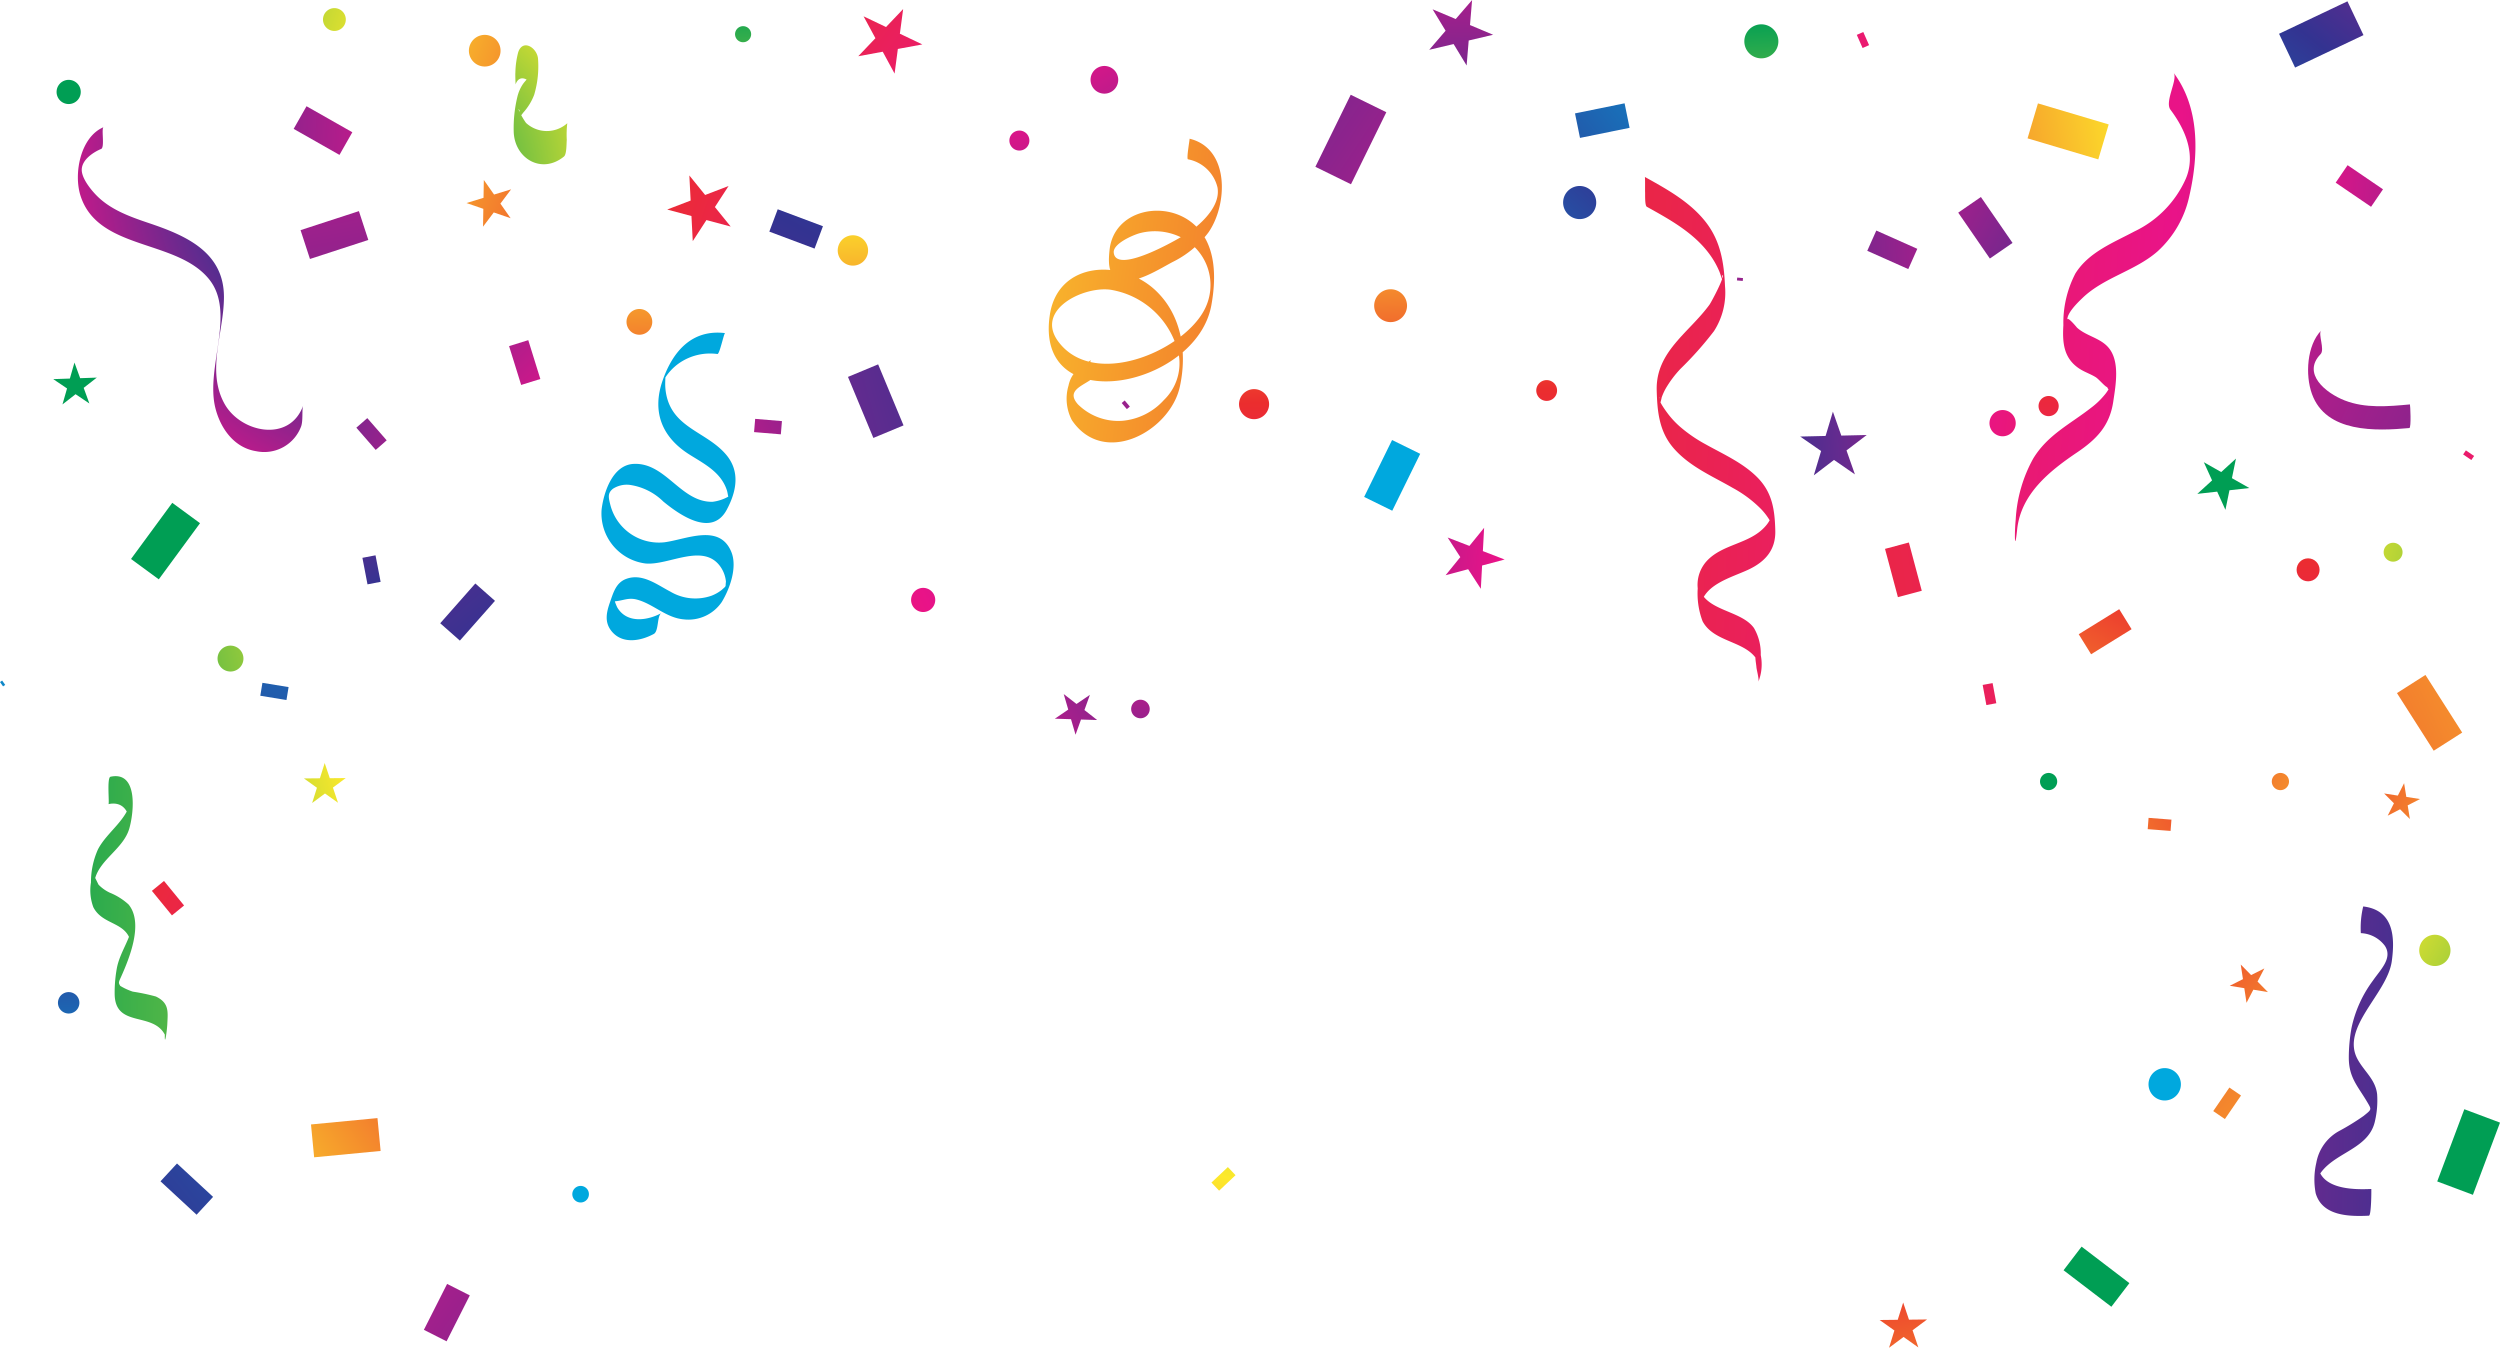 <svg xmlns="http://www.w3.org/2000/svg" xmlns:xlink="http://www.w3.org/1999/xlink" width="280" height="150.95" viewBox="0 0 280 150.95">
  <defs>
    <style>
      .cls-1 {
        fill: url(#linear-gradient);
      }

      .cls-2 {
        fill: url(#linear-gradient-2);
      }

      .cls-3 {
        fill: url(#radial-gradient);
      }

      .cls-4 {
        fill: url(#radial-gradient-2);
      }

      .cls-5 {
        fill: url(#linear-gradient-3);
      }

      .cls-6 {
        fill: url(#linear-gradient-4);
      }

      .cls-7 {
        fill: url(#linear-gradient-5);
      }

      .cls-8 {
        fill: url(#linear-gradient-6);
      }

      .cls-9 {
        fill: url(#radial-gradient-3);
      }

      .cls-10 {
        fill: url(#linear-gradient-7);
      }

      .cls-11 {
        fill: url(#linear-gradient-8);
      }

      .cls-12 {
        fill: url(#linear-gradient-9);
      }

      .cls-13 {
        fill: url(#linear-gradient-10);
      }

      .cls-14 {
        fill: url(#linear-gradient-11);
      }

      .cls-15 {
        fill: url(#linear-gradient-12);
      }

      .cls-16 {
        fill: url(#linear-gradient-13);
      }

      .cls-17 {
        fill: url(#linear-gradient-14);
      }

      .cls-18 {
        fill: url(#linear-gradient-15);
      }

      .cls-19 {
        fill: url(#linear-gradient-16);
      }

      .cls-20 {
        fill: url(#linear-gradient-17);
      }

      .cls-21 {
        fill: url(#linear-gradient-18);
      }

      .cls-22 {
        fill: url(#linear-gradient-19);
      }

      .cls-23 {
        fill: url(#linear-gradient-20);
      }

      .cls-24 {
        fill: url(#linear-gradient-21);
      }

      .cls-25 {
        fill: url(#linear-gradient-22);
      }

      .cls-26 {
        fill: url(#linear-gradient-23);
      }

      .cls-27 {
        fill: url(#linear-gradient-24);
      }

      .cls-28 {
        fill: url(#linear-gradient-25);
      }

      .cls-29 {
        fill: url(#linear-gradient-26);
      }

      .cls-30 {
        fill: url(#linear-gradient-27);
      }

      .cls-31 {
        fill: url(#linear-gradient-28);
      }

      .cls-32 {
        fill: url(#linear-gradient-29);
      }

      .cls-33 {
        fill: url(#linear-gradient-30);
      }

      .cls-34 {
        fill: url(#linear-gradient-31);
      }

      .cls-35 {
        fill: url(#linear-gradient-32);
      }

      .cls-36 {
        fill: url(#linear-gradient-33);
      }

      .cls-37 {
        fill: url(#linear-gradient-34);
      }

      .cls-38 {
        fill: url(#linear-gradient-35);
      }

      .cls-39 {
        fill: url(#linear-gradient-36);
      }

      .cls-40 {
        fill: url(#linear-gradient-37);
      }

      .cls-41 {
        fill: url(#linear-gradient-38);
      }

      .cls-42 {
        fill: url(#linear-gradient-39);
      }

      .cls-43 {
        fill: url(#linear-gradient-40);
      }

      .cls-44 {
        fill: url(#linear-gradient-41);
      }

      .cls-45 {
        fill: url(#linear-gradient-42);
      }

      .cls-46 {
        fill: url(#linear-gradient-43);
      }

      .cls-47 {
        fill: url(#radial-gradient-4);
      }

      .cls-48 {
        fill: url(#radial-gradient-5);
      }

      .cls-49 {
        fill: url(#radial-gradient-6);
      }

      .cls-50 {
        fill: url(#radial-gradient-7);
      }

      .cls-51 {
        fill: url(#radial-gradient-8);
      }

      .cls-52 {
        fill: url(#radial-gradient-9);
      }

      .cls-53 {
        fill: url(#radial-gradient-10);
      }

      .cls-54 {
        fill: url(#radial-gradient-11);
      }

      .cls-55 {
        fill: url(#radial-gradient-12);
      }

      .cls-56 {
        fill: url(#radial-gradient-13);
      }

      .cls-57 {
        fill: url(#radial-gradient-14);
      }

      .cls-58 {
        fill: url(#radial-gradient-15);
      }

      .cls-59 {
        fill: url(#radial-gradient-16);
      }

      .cls-60 {
        fill: url(#radial-gradient-17);
      }

      .cls-61 {
        fill: url(#radial-gradient-18);
      }

      .cls-62 {
        fill: url(#radial-gradient-19);
      }

      .cls-63 {
        fill: url(#radial-gradient-20);
      }

      .cls-64 {
        fill: url(#radial-gradient-21);
      }

      .cls-65 {
        fill: url(#radial-gradient-22);
      }

      .cls-66 {
        fill: url(#radial-gradient-23);
      }

      .cls-67 {
        fill: url(#radial-gradient-24);
      }

      .cls-68 {
        fill: url(#radial-gradient-25);
      }

      .cls-69 {
        fill: url(#radial-gradient-26);
      }

      .cls-70 {
        fill: url(#radial-gradient-27);
      }

      .cls-71 {
        fill: url(#radial-gradient-28);
      }

      .cls-72 {
        fill: url(#radial-gradient-29);
      }

      .cls-73 {
        fill: url(#linear-gradient-44);
      }

      .cls-74 {
        fill: url(#linear-gradient-45);
      }

      .cls-75 {
        fill: url(#linear-gradient-46);
      }

      .cls-76 {
        fill: url(#linear-gradient-47);
      }

      .cls-77 {
        fill: url(#linear-gradient-48);
      }

      .cls-78 {
        fill: url(#linear-gradient-49);
      }

      .cls-79 {
        fill: url(#linear-gradient-50);
      }

      .cls-80 {
        fill: url(#linear-gradient-51);
      }

      .cls-81 {
        fill: url(#linear-gradient-52);
      }

      .cls-82 {
        fill: url(#linear-gradient-53);
      }

      .cls-83 {
        fill: url(#linear-gradient-54);
      }

      .cls-84 {
        fill: url(#linear-gradient-55);
      }

      .cls-85 {
        fill: url(#linear-gradient-56);
      }
    </style>
    <linearGradient id="linear-gradient" x1="-9.636" y1="-0.561" x2="11.414" y2="1.657" gradientUnits="objectBoundingBox">
      <stop offset="0" stop-color="#009e54"/>
      <stop offset="0.2" stop-color="#fde92b"/>
      <stop offset="0.4" stop-color="#eb2d2e"/>
      <stop offset="0.6" stop-color="#e91388"/>
      <stop offset="0.8" stop-color="#333391"/>
      <stop offset="1" stop-color="#00a8de"/>
    </linearGradient>
    <linearGradient id="linear-gradient-2" x1="-3.994" y1="-0.561" x2="11.866" y2="3.129" xlink:href="#linear-gradient"/>
    <radialGradient id="radial-gradient" cx="2.861" cy="-0.369" r="3.177" gradientTransform="matrix(-2.001, -0.488, -1.118, 0.873, -846.818, -135.869)" xlink:href="#linear-gradient"/>
    <radialGradient id="radial-gradient-2" cx="1.537" cy="0.111" r="3.011" gradientTransform="translate(-0.664) scale(1.44 1)" gradientUnits="objectBoundingBox">
      <stop offset="0" stop-color="#00a8de"/>
      <stop offset="0.2" stop-color="#333391"/>
      <stop offset="0.4" stop-color="#e91388"/>
      <stop offset="0.6" stop-color="#eb2d2e"/>
      <stop offset="0.8" stop-color="#fde92b"/>
      <stop offset="1" stop-color="#009e54"/>
    </radialGradient>
    <linearGradient id="linear-gradient-3" x1="-8.302" y1="-0.875" x2="6.911" y2="1.518" xlink:href="#linear-gradient"/>
    <linearGradient id="linear-gradient-4" x1="-26.074" y1="-2.263" x2="8.779" y2="1.358" xlink:href="#linear-gradient"/>
    <linearGradient id="linear-gradient-5" x1="-1.201" y1="0.277" x2="34.381" y2="4.531" xlink:href="#linear-gradient"/>
    <linearGradient id="linear-gradient-6" x1="-17.682" y1="-7.099" x2="9.113" y2="4.224" xlink:href="#linear-gradient"/>
    <radialGradient id="radial-gradient-3" cx="-1.669" cy="0.991" r="8.218" gradientTransform="translate(2.184) scale(2.218 1)" xlink:href="#linear-gradient"/>
    <linearGradient id="linear-gradient-7" x1="-480.89" y1="-257.683" x2="-393.87" y2="-234.975" gradientTransform="matrix(1, 0, 0, 1, 0, 0)" xlink:href="#radial-gradient-2"/>
    <linearGradient id="linear-gradient-8" x1="-61.037" y1="-15.558" x2="27.659" y2="7.587" gradientTransform="matrix(1, 0, 0, 1, 0, 0)" xlink:href="#radial-gradient-2"/>
    <linearGradient id="linear-gradient-9" x1="-147.075" y1="-38.007" x2="65.332" y2="17.417" gradientTransform="matrix(1, 0, 0, 1, 0, 0)" xlink:href="#radial-gradient-2"/>
    <linearGradient id="linear-gradient-10" x1="-258.709" y1="-186.926" x2="-157.924" y2="-160.627" gradientTransform="matrix(1, 0, 0, 1, 0, 0)" xlink:href="#radial-gradient-2"/>
    <linearGradient id="linear-gradient-11" x1="-64.603" y1="-16.488" x2="56.692" y2="15.163" gradientTransform="matrix(1, 0, 0, 1, 0, 0)" xlink:href="#radial-gradient-2"/>
    <linearGradient id="linear-gradient-12" x1="-190.407" y1="-49.321" x2="230.887" y2="60.624" gradientTransform="matrix(1, 0, 0, 1, 0, 0)" xlink:href="#radial-gradient-2"/>
    <linearGradient id="linear-gradient-13" x1="-147.361" y1="-38.086" x2="149.007" y2="39.255" gradientTransform="matrix(1, 0, 0, 1, 0, 0)" xlink:href="#radial-gradient-2"/>
    <linearGradient id="linear-gradient-14" x1="-30.354" y1="-7.552" x2="68.45" y2="18.232" gradientTransform="matrix(1, 0, 0, 1, 0, 0)" xlink:href="#radial-gradient-2"/>
    <linearGradient id="linear-gradient-15" x1="-22.207" y1="-5.426" x2="53.331" y2="14.286" gradientTransform="matrix(1, 0, 0, 1, 0, 0)" xlink:href="#radial-gradient-2"/>
    <linearGradient id="linear-gradient-16" x1="-235.902" y1="-61.2" x2="524.221" y2="137.19" gradientTransform="matrix(1, 0, 0, 1, 0, 0)" xlink:href="#radial-gradient-2"/>
    <linearGradient id="linear-gradient-17" x1="-21.983" y1="-5.367" x2="69.696" y2="18.556" gradientTransform="matrix(1, 0, 0, 1, 0, 0)" xlink:href="#radial-gradient-2"/>
    <linearGradient id="linear-gradient-18" x1="-24.68" y1="-6.071" x2="100.766" y2="26.665" gradientTransform="matrix(1, 0, 0, 1, 0, 0)" xlink:href="#radial-gradient-2"/>
    <linearGradient id="linear-gradient-19" x1="-36.908" y1="-9.262" x2="80.904" y2="21.481" gradientTransform="matrix(1, 0, 0, 1, 0, 0)" xlink:href="#radial-gradient-2"/>
    <linearGradient id="linear-gradient-20" x1="-23.936" y1="-5.876" x2="90.348" y2="23.945" gradientTransform="matrix(1, 0, 0, 1, 0, 0)" xlink:href="#radial-gradient-2"/>
    <linearGradient id="linear-gradient-21" x1="-28.826" y1="-7.153" x2="199.763" y2="52.499" gradientTransform="matrix(1, 0, 0, 1, 0, 0)" xlink:href="#radial-gradient-2"/>
    <linearGradient id="linear-gradient-22" x1="-20.947" y1="-5.097" x2="102.304" y2="27.067" gradientTransform="matrix(1, 0, 0, 1, 0, 0)" xlink:href="#radial-gradient-2"/>
    <linearGradient id="linear-gradient-23" x1="-63.641" y1="-16.234" x2="1076.854" y2="281.309" gradientTransform="matrix(1, 0, 0, 1, 0, 0)" xlink:href="#radial-gradient-2"/>
    <linearGradient id="linear-gradient-24" x1="-37.326" y1="-69.396" x2="-31.897" y2="-47.653" gradientTransform="matrix(1, 0, 0, 1, 0, 0)" xlink:href="#radial-gradient-2"/>
    <linearGradient id="linear-gradient-25" x1="-19.034" y1="-77.733" x2="23.093" y2="90.986" gradientTransform="matrix(1, 0, 0, 1, 0, 0)" xlink:href="#radial-gradient-2"/>
    <linearGradient id="linear-gradient-26" x1="-0.638" y1="-4.059" x2="4.893" y2="18.091" gradientTransform="matrix(1, 0, 0, 1, 0, 0)" xlink:href="#radial-gradient-2"/>
    <linearGradient id="linear-gradient-27" x1="-11.513" y1="-47.614" x2="6.739" y2="25.488" gradientTransform="matrix(1, 0, 0, 1, 0, 0)" xlink:href="#radial-gradient-2"/>
    <linearGradient id="linear-gradient-28" x1="-0.886" y1="-5.05" x2="4.784" y2="17.656" xlink:href="#linear-gradient"/>
    <linearGradient id="linear-gradient-29" x1="-1.716" y1="-8.375" x2="5.795" y2="21.704" gradientTransform="matrix(1, 0, 0, 1, 0, 0)" xlink:href="#radial-gradient-2"/>
    <linearGradient id="linear-gradient-30" x1="-2.308" y1="-10.747" x2="7.014" y2="26.586" gradientTransform="matrix(1, 0, 0, 1, 0, 0)" xlink:href="#radial-gradient-2"/>
    <linearGradient id="linear-gradient-31" x1="-21.561" y1="-87.873" x2="50.179" y2="199.51" gradientTransform="matrix(1, 0, 0, 1, 0, 0)" xlink:href="#radial-gradient-2"/>
    <linearGradient id="linear-gradient-32" x1="-3.053" y1="-13.728" x2="6.72" y2="25.41" gradientTransform="matrix(1, 0, 0, 1, 0, 0)" xlink:href="#radial-gradient-2"/>
    <linearGradient id="linear-gradient-33" x1="-5.09" y1="-21.888" x2="3.703" y2="13.325" gradientTransform="matrix(1, 0, 0, 1, 0, 0)" xlink:href="#radial-gradient-2"/>
    <linearGradient id="linear-gradient-34" x1="-14.307" y1="-58.803" x2="4.235" y2="15.459" gradientTransform="matrix(1, 0, 0, 1, 0, 0)" xlink:href="#radial-gradient-2"/>
    <linearGradient id="linear-gradient-35" x1="-2.096" y1="-9.896" x2="5.851" y2="21.927" gradientTransform="matrix(1, 0, 0, 1, 0, 0)" xlink:href="#radial-gradient-2"/>
    <linearGradient id="linear-gradient-36" x1="-332.795" y1="308.72" x2="-326.187" y2="335.183" gradientTransform="matrix(1, 0, 0, 1, 0, 0)" xlink:href="#radial-gradient-2"/>
    <linearGradient id="linear-gradient-37" x1="-4.543" y1="-19.697" x2="11.042" y2="42.714" gradientTransform="matrix(1, 0, 0, 1, 0, 0)" xlink:href="#radial-gradient-2"/>
    <linearGradient id="linear-gradient-38" x1="-2.796" y1="-12.7" x2="12.703" y2="49.37" gradientTransform="matrix(1, 0, 0, 1, 0, 0)" xlink:href="#radial-gradient-2"/>
    <linearGradient id="linear-gradient-39" x1="-3.128" y1="-14.03" x2="7.171" y2="27.215" gradientTransform="matrix(1, 0, 0, 1, 0, 0)" xlink:href="#radial-gradient-2"/>
    <linearGradient id="linear-gradient-40" x1="-0.431" y1="-3.229" x2="7.842" y2="29.902" gradientTransform="matrix(1, 0, 0, 1, 0, 0)" xlink:href="#radial-gradient-2"/>
    <linearGradient id="linear-gradient-41" x1="-3.75" y1="-16.52" x2="10.453" y2="40.36" gradientTransform="matrix(1, 0, 0, 1, 0, 0)" xlink:href="#radial-gradient-2"/>
    <linearGradient id="linear-gradient-42" x1="-3.956" y1="-17.344" x2="2.313" y2="7.762" gradientTransform="matrix(1, 0, 0, 1, 0, 0)" xlink:href="#radial-gradient-2"/>
    <linearGradient id="linear-gradient-43" x1="-6.861" y1="-28.978" x2="6.351" y2="23.931" gradientTransform="matrix(1, 0, 0, 1, 0, 0)" xlink:href="#radial-gradient-2"/>
    <radialGradient id="radial-gradient-4" cx="-25.389" cy="-8.623" r="40.503" gradientTransform="translate(-0.022)" xlink:href="#radial-gradient-2"/>
    <radialGradient id="radial-gradient-5" cx="-18.871" cy="-15.854" r="37.979" gradientTransform="translate(0.042)" xlink:href="#radial-gradient-2"/>
    <radialGradient id="radial-gradient-6" cx="-8.916" cy="-0.314" r="23.839" gradientTransform="translate(0.299) scale(1.033 1)" xlink:href="#radial-gradient-2"/>
    <radialGradient id="radial-gradient-7" cx="-4.942" cy="0.972" r="22.824" gradientTransform="translate(-0.205) scale(0.958 1)" xlink:href="#radial-gradient-2"/>
    <radialGradient id="radial-gradient-8" cx="-3.143" cy="-19.839" r="32.145" gradientTransform="translate(-0.139) scale(0.955 1)" xlink:href="#radial-gradient-2"/>
    <radialGradient id="radial-gradient-9" cx="0.662" cy="7.24" r="22.239" gradientTransform="translate(-0.016) scale(1.024 1)" xlink:href="#radial-gradient-2"/>
    <radialGradient id="radial-gradient-10" cx="9.846" cy="-5.426" r="35.786" gradientTransform="translate(0.391) scale(0.96 1)" xlink:href="#radial-gradient-2"/>
    <radialGradient id="radial-gradient-11" cx="9.574" cy="7.193" r="22.526" gradientTransform="translate(-0.077) scale(1.008 1)" xlink:href="#radial-gradient-2"/>
    <radialGradient id="radial-gradient-12" cx="12.667" cy="4.54" r="22.155" gradientTransform="translate(-0.431) scale(1.034 1)" xlink:href="#radial-gradient-2"/>
    <radialGradient id="radial-gradient-13" cx="22.025" cy="7.206" r="31.159" gradientTransform="translate(-1.008) scale(1.046 1)" xlink:href="#radial-gradient-2"/>
    <radialGradient id="radial-gradient-14" cx="27.888" cy="-7.247" r="36.414" gradientTransform="translate(1.283) scale(0.954 1)" xlink:href="#radial-gradient-2"/>
    <radialGradient id="radial-gradient-15" cx="26.172" cy="-20.929" r="28.386" gradientTransform="translate(0.379) scale(0.986 1)" xlink:href="#radial-gradient-2"/>
    <radialGradient id="radial-gradient-16" cx="35.538" cy="5.619" r="34.718" gradientTransform="translate(1.358) scale(0.962 1)" xlink:href="#radial-gradient-2"/>
    <radialGradient id="radial-gradient-17" cx="-59.69" cy="-13.463" r="72.494" gradientTransform="translate(-0.017)" xlink:href="#radial-gradient-2"/>
    <radialGradient id="radial-gradient-18" cx="-31.806" cy="-18.047" r="43.782" gradientTransform="translate(0.001)" xlink:href="#radial-gradient-2"/>
    <radialGradient id="radial-gradient-19" cx="-49.224" cy="-23.402" r="79.576" gradientTransform="translate(-0.019)" xlink:href="#radial-gradient-2"/>
    <radialGradient id="radial-gradient-20" cx="-21.534" cy="-1.521" r="52.176" gradientTransform="matrix(1, 0, 0, 1, 0, 0)" xlink:href="#radial-gradient-2"/>
    <radialGradient id="radial-gradient-21" cx="-4.198" cy="5.562" r="41.381" gradientTransform="translate(-0.001)" xlink:href="#radial-gradient-2"/>
    <radialGradient id="radial-gradient-22" cx="7.394" cy="25.323" r="68.511" gradientTransform="translate(0)" xlink:href="#radial-gradient-2"/>
    <radialGradient id="radial-gradient-23" cx="10.231" cy="15.722" r="49.468" gradientTransform="translate(-0.001)" xlink:href="#radial-gradient-2"/>
    <radialGradient id="radial-gradient-24" cx="21.244" cy="-9.019" r="56.724" gradientTransform="translate(-0.001)" xlink:href="#radial-gradient-2"/>
    <radialGradient id="radial-gradient-25" cx="48.243" cy="15.86" r="60.018" gradientTransform="translate(0.002)" xlink:href="#radial-gradient-2"/>
    <radialGradient id="radial-gradient-26" cx="30.186" cy="10.592" r="43.284" gradientTransform="translate(-0.003)" xlink:href="#radial-gradient-2"/>
    <radialGradient id="radial-gradient-27" cx="46.574" cy="-10.635" r="52.874" gradientTransform="matrix(1, 0, 0, 1, 0, 0)" xlink:href="#radial-gradient-2"/>
    <radialGradient id="radial-gradient-28" cx="56.545" cy="12.005" r="56.655" gradientTransform="translate(0.015)" xlink:href="#radial-gradient-2"/>
    <radialGradient id="radial-gradient-29" cx="83.028" cy="-51.739" r="79.733" gradientTransform="translate(0.005)" xlink:href="#radial-gradient-2"/>
    <linearGradient id="linear-gradient-44" x1="-0.432" y1="-18.912" x2="1.819" y2="27.987" xlink:href="#linear-gradient"/>
    <linearGradient id="linear-gradient-45" x1="-1.211" y1="-35.156" x2="0.386" y2="-1.877" xlink:href="#linear-gradient"/>
    <linearGradient id="linear-gradient-46" x1="-0.624" y1="-22.925" x2="1.941" y2="30.52" xlink:href="#linear-gradient"/>
    <linearGradient id="linear-gradient-47" x1="0.465" y1="-0.224" x2="1.985" y2="31.441" xlink:href="#linear-gradient"/>
    <linearGradient id="linear-gradient-48" x1="-0.498" y1="-20.294" x2="1.987" y2="31.486" xlink:href="#linear-gradient"/>
    <linearGradient id="linear-gradient-49" x1="0.002" y1="-9.868" x2="1.577" y2="22.932" xlink:href="#linear-gradient"/>
    <linearGradient id="linear-gradient-50" x1="-0.19" y1="-13.881" x2="1.53" y2="21.963" xlink:href="#linear-gradient"/>
    <linearGradient id="linear-gradient-51" x1="-1.39" y1="-38.884" x2="1.396" y2="19.168" xlink:href="#linear-gradient"/>
    <linearGradient id="linear-gradient-52" x1="0.09" y1="-8.037" x2="1.79" y2="27.374" xlink:href="#linear-gradient"/>
    <linearGradient id="linear-gradient-53" x1="0.384" y1="-1.909" x2="3.598" y2="65.007" xlink:href="#linear-gradient"/>
    <linearGradient id="linear-gradient-54" x1="-0.098" y1="-11.953" x2="1.91" y2="29.876" xlink:href="#linear-gradient"/>
    <linearGradient id="linear-gradient-55" x1="-2.94" y1="-71.14" x2="0.18" y2="-6.176" xlink:href="#linear-gradient"/>
    <linearGradient id="linear-gradient-56" x1="-1.619" y1="-43.648" x2="0.796" y2="6.66" xlink:href="#linear-gradient"/>
  </defs>
  <g id="Group_1464" data-name="Group 1464" transform="translate(-3535.093 -1042.357)">
    <g id="Group_1365" data-name="Group 1365">
      <path id="Path_1321" data-name="Path 1321" class="cls-1" d="M3719.545,1065.519c2.5,1.39,5.149,2.842,6.91,5.168a9.412,9.412,0,0,1,1.219,2.111c.1.256.174.525.276.781.462,1.16-.152-.421.039-.4.369.041-1.235,3.026-1.431,3.3-2.3,3.154-6.025,5.259-5.914,9.587.063,2.427.283,4.673,1.954,6.557,1.791,2.02,4.274,3.057,6.563,4.379a13.468,13.468,0,0,1,3.172,2.37,7.024,7.024,0,0,1,.984,1.293q.176.367.352.737.167-2.67-.261-1a3.589,3.589,0,0,1-.577.881c-1.748,2.019-4.807,1.969-6.593,3.921a3.959,3.959,0,0,0-1,3.052,8.8,8.8,0,0,0,.541,3.675c1.431,2.725,5.847,2.062,6.512,5.414q-.1-1.027-.205-2.055.023-1-.3.115c-.207.37,0,1.272.027,1.68.021.314.343,1.42.205,1.667a5.316,5.316,0,0,0,.279-3.029,5.668,5.668,0,0,0-.76-3.027c-1.524-2.117-5.784-1.857-6.209-4.879q.1,1.446.2,2.89c.009-2.834,3.419-3.615,5.432-4.573,1.874-.892,3.017-2.217,2.966-4.326-.057-2.374-.33-4.34-2.094-6.068-1.634-1.6-3.772-2.536-5.742-3.638a15.982,15.982,0,0,1-2.853-1.969,9.9,9.9,0,0,1-1.25-1.322c-.237-.307-1.259-1.669-1.065-1.989.051-.083-.337,1.676.083.808a7.508,7.508,0,0,0,.2-.771,6.349,6.349,0,0,1,.479-1.042,12.188,12.188,0,0,1,1.625-2.154,38.374,38.374,0,0,0,3.747-4.217,7.963,7.963,0,0,0,1.239-5.033c-.11-2.569-.478-4.969-2.07-7.072-1.761-2.325-4.409-3.778-6.91-5.167.044.024.017,1.525.027,1.679.018.253-.049,1.527.2,1.667Z"/>
    </g>
    <g id="Group_1366" data-name="Group 1366">
      <path id="Path_1322" data-name="Path 1322" class="cls-2" d="M3668.149,1060.2a4.2,4.2,0,0,1,3.305,3.158c.325,1.862-1.375,3.631-2.794,4.732-.929.72-8.6,5.2-8.828,2.553-.086-1,2.152-1.959,2.905-2.167a6.639,6.639,0,0,1,4.222.277,5.974,5.974,0,0,1,2.918,8.5c-2.6,4.58-12.333,8.613-16.243,3.375-2.651-3.552,2.754-6.223,5.812-5.824a9.342,9.342,0,0,1,7.287,5.984,5.713,5.713,0,0,1-1.291,6.381,7.08,7.08,0,0,1-4.661,2.318,6.415,6.415,0,0,1-4.964-1.848c-1.231-1.4.172-1.928,1.32-2.668.442-.285-.152-2.094.18-2.308-1.233.795-2.232,1.362-2.551,2.886a5.17,5.17,0,0,0,.38,3.871c3.587,5.293,11,1.241,12.089-3.751.825-3.793.245-7.931-2.656-10.725-3.783-3.645-10.97-3.375-11.9,2.65-1.817,11.821,16.4,8.22,18.085-1.044.566-3.114.576-6.938-2.053-9.157-3.2-2.7-8.87-1.526-9.347,2.955-.18,1.7-.194,3.614,2.224,3.423,1.528-.122,3.488-1.348,4.822-2.063a11.19,11.19,0,0,0,4.015-3.3c2.186-3.118,2.426-9.431-2.1-10.515.039.009-.376,2.26-.18,2.307Z"/>
    </g>
    <g id="Group_1367" data-name="Group 1367">
      <path id="Path_1323" data-name="Path 1323" class="cls-3" d="M3615.45,1082.007a6.088,6.088,0,0,0-4.256,1,5.8,5.8,0,0,0-1.764,1.931c.286-.509.2-1.177.168.275a6.066,6.066,0,0,0,.118,1.338c.754,3.772,4.553,4.168,6.717,6.745,1.593,1.9,1.135,4.139.051,6.159-1.678,3.128-5.316.54-7.107-.932a6.7,6.7,0,0,0-3.787-1.864,2.871,2.871,0,0,0-1.848.439c-.625.5-.49,1-.3,1.769a5.617,5.617,0,0,0,6.041,4.229c2.461-.31,6.215-2.17,7.528,1.1.68,1.695-.174,4.1-1.079,5.585a4.51,4.51,0,0,1-4.284,1.942c-1.958-.181-3.326-1.677-5.156-2.195-1.009-.285-1.548.091-2.495.172l-.167.116q-.524.448.024-.672c-.145.025.3,1.137.4,1.291,1.088,1.768,3.363,1.431,4.919.586-.51.277-.277,2.024-.856,2.339-1.426.774-3.425,1.165-4.646-.214-.935-1.056-.659-2.212-.24-3.395.364-1.031.662-2.14,1.8-2.558,1.8-.665,3.445.647,4.944,1.426a5.481,5.481,0,0,0,4.591.464,4.3,4.3,0,0,0,1.172-.666l.334-.3q.643-.9.083.513a8.118,8.118,0,0,1,.043-1.142,3.507,3.507,0,0,0-.492-1.473c-1.875-3.037-5.9-.283-8.533-.55a5.648,5.648,0,0,1-4.9-6.043c.242-1.985,1.257-4.989,3.58-5.108,3.6-.185,5.275,4.314,8.846,4.245a4.884,4.884,0,0,0,1.795-.595l.281-.273q-.324,1.425-.289.378c-.084-.281-.1-.572-.2-.853-.678-2-2.527-2.91-4.191-3.96-3.132-1.978-4.2-4.856-2.971-8.334,1.123-3.18,3.24-5.708,6.98-5.258-.131-.016-.61,2.369-.856,2.339Z"/>
    </g>
    <g id="Group_1368" data-name="Group 1368">
      <path id="Path_1324" data-name="Path 1324" class="cls-4" d="M3569.053,1087.758c-1.479,4.208-7,3.081-8.809-.168-2.076-3.721-.062-8.008-.069-11.984-.008-4.985-4.2-6.845-8.336-8.239-2.128-.718-4.344-1.491-5.952-3.137-.643-.658-1.7-1.967-1.636-2.94.071-1.075,1.288-1.884,2.169-2.251.435-.181-.01-2.319.276-2.438-2.574,1.072-3.394,5.185-2.577,7.706,1.984,6.119,10.745,4.822,14.382,9.312,3.047,3.761-.415,9.886.711,14.424.567,2.289,2.1,4.457,4.562,4.846a4.407,4.407,0,0,0,5.046-2.777c.24-.682.061-1.863.233-2.354Z"/>
    </g>
    <g id="Group_1369" data-name="Group 1369">
      <path id="Path_1325" data-name="Path 1325" class="cls-5" d="M3778.181,1054.639c1.7,2.257,2.86,5.044,1.727,7.725a11.864,11.864,0,0,1-5.757,5.912c-2.386,1.277-5.117,2.316-6.615,4.712a12,12,0,0,0-1.346,5.791c-.112,1.915.006,3.657,1.738,4.832.586.4,1.271.614,1.872.982.334.2,1.067,1.084,1.289,1.117q.364.773.507-.483a4.536,4.536,0,0,1-.872,1.456,8.452,8.452,0,0,1-1.387,1.313c-2.366,1.858-4.893,3.042-6.518,5.709a15.83,15.83,0,0,0-1.966,6.841c-.135,1.287-.145,4.033.16,1.122.419-4,3.639-6.565,6.7-8.631,2.223-1.5,3.664-3.007,4.065-5.7.271-1.823.775-4.505-.533-6.047-.922-1.088-2.49-1.293-3.527-2.237-.008-.008-1.187-1.458-1.073-.8-.135-.769,1.164-2.022,1.705-2.539,2.405-2.3,5.887-3.014,8.386-5.2a11.685,11.685,0,0,0,3.577-6.274c1.041-4.581,1.157-9.839-1.782-13.737.532.706-1.034,3.228-.345,4.142Z"/>
    </g>
    <g id="Group_1370" data-name="Group 1370">
      <path id="Path_1326" data-name="Path 1326" class="cls-6" d="M3799.518,1146.869a3.546,3.546,0,0,1,2.67,1.405c.94,1.394-.531,2.735-1.329,3.913a13.561,13.561,0,0,0-2.4,5.318,18.762,18.762,0,0,0-.3,3.361c.014,2.187,1.01,3.137,2.055,4.908.524.888.522.821-.4,1.57a26.282,26.282,0,0,1-2.68,1.655,5.067,5.067,0,0,0-2.614,3.593,8.276,8.276,0,0,0-.071,3.409c.749,2.574,3.773,2.616,5.963,2.513.276-.013.283-2.993.265-2.992-2.091.1-6.044.048-6-3.069q-.132,1.25-.265,2.5c1.024-3.523,5.938-3.45,6.686-7.072a10.142,10.142,0,0,0,.232-2.985c-.192-1.634-1.406-2.5-2.166-3.864-2-3.587,3.3-7.345,3.808-11.017.379-2.727.207-5.732-3.2-6.135a10.187,10.187,0,0,0-.265,2.992Z"/>
    </g>
    <g id="Group_1371" data-name="Group 1371">
      <path id="Path_1327" data-name="Path 1327" class="cls-7" d="M3547.24,1132.42c1.432-.312,2.227.575,2.392,1.987l.143-2.563c-.355,2.32-2.68,3.661-3.708,5.639a8.995,8.995,0,0,0-.786,3.708,5.42,5.42,0,0,0,.267,2.775c1.1,2.153,3.986,1.527,4.271,4.366q.072-1.281.144-2.563c-.255,1.809-1.465,3.265-1.79,5.065a15.379,15.379,0,0,0-.238,2.849c.044,3.889,4.371,1.889,5.681,4.679l-.018-1.132-.029.6c-.1,2.145.217.177.264-.8.067-1.378.209-2.351-1.284-3.065a22.494,22.494,0,0,0-2.577-.543,6.7,6.7,0,0,1-1.407-.645c-.236-.37-.179-.419.107-1.058.9-2.014,2.538-5.994.814-8.066a6.984,6.984,0,0,0-2.095-1.314,4.307,4.307,0,0,1-1.263-.9l-.533-1.077.15.373c.6-2.153,3.18-3.348,3.829-5.582.523-1.8,1.012-6.475-2.106-5.8-.424.093-.1,3.036-.228,3.064Z"/>
    </g>
    <g id="Group_1372" data-name="Group 1372">
      <path id="Path_1328" data-name="Path 1328" class="cls-8" d="M3795.064,1079.376c-1.6,1.654-1.8,4.978-1.034,7.1,1.573,4.381,7.169,4.165,10.909,3.822.233-.021.1-2.65.066-2.647-2.434.224-4.986.462-7.317-.449-2.117-.828-4.8-3.005-2.69-5.179.5-.52-.308-2.261.066-2.647Z"/>
    </g>
    <g id="Group_1373" data-name="Group 1373">
      <path id="Path_1329" data-name="Path 1329" class="cls-9" d="M3592.835,1051.822c.485-1.452,1.98-.311,2.083.662q.1-1.374.2-2.746c-.1.678-1.122,1.514-1.5,2.1a4.393,4.393,0,0,0-.572,1.33,14.978,14.978,0,0,0-.418,3.9c.06,3.016,3.117,4.875,5.632,2.818.313-.256.274-1.479.312-1.852a10.986,10.986,0,0,1,.058-1.877,3.438,3.438,0,0,1-4.621-.032,7.6,7.6,0,0,1-.849-1.535c.586.246-1.073,2.5.541.375a6.31,6.31,0,0,0,1.219-1.987,11.251,11.251,0,0,0,.428-4.09c-.135-1.2-1.706-2.208-2.218-.675a9.725,9.725,0,0,0-.315,2.284c-.024.3.024,1.323.026,1.318Z"/>
    </g>
    <g id="Group_1463" data-name="Group 1463">
      <g id="Group_1374" data-name="Group 1374">
        <rect id="Rectangle_814" data-name="Rectangle 814" class="cls-10" width="3.856" height="7.802" transform="matrix(-0.806, -0.592, 0.592, -0.806, 3552.876, 1107.244)"/>
      </g>
      <g id="Group_1375" data-name="Group 1375">
        <rect id="Rectangle_815" data-name="Rectangle 815" class="cls-11" width="3.783" height="7.655" transform="translate(3803.552 1119.984) rotate(-32.525)"/>
      </g>
      <g id="Group_1376" data-name="Group 1376">
        <rect id="Rectangle_816" data-name="Rectangle 816" class="cls-12" width="1.58" height="3.197" transform="translate(3784.784 1164.162) rotate(34.421)"/>
      </g>
      <g id="Group_1377" data-name="Group 1377">
        <rect id="Rectangle_817" data-name="Rectangle 817" class="cls-13" width="3.329" height="6.737" transform="translate(3773.586 1186.069) rotate(127.372)"/>
      </g>
      <g id="Group_1378" data-name="Group 1378">
        <rect id="Rectangle_818" data-name="Rectangle 818" class="cls-14" width="2.766" height="5.598" transform="matrix(-0.966, 0.258, -0.258, -0.966, 3750.331, 1108.524)"/>
      </g>
      <g id="Group_1379" data-name="Group 1379">
        <rect id="Rectangle_819" data-name="Rectangle 819" class="cls-15" width="0.796" height="1.611" transform="translate(3743.051 1046.262) rotate(-23.856)"/>
      </g>
      <g id="Group_1380" data-name="Group 1380">
        <rect id="Rectangle_820" data-name="Rectangle 820" class="cls-16" width="1.132" height="2.291" transform="matrix(0.984, -0.181, 0.181, 0.984, 3757.151, 1119.069)"/>
      </g>
      <g id="Group_1384" data-name="Group 1384">
        <rect id="Rectangle_824" data-name="Rectangle 824" class="cls-17" width="3.396" height="6.872" transform="matrix(-0.31, -0.951, 0.951, -0.31, 3569.808, 1071.362)"/>
      </g>
      <g id="Group_1385" data-name="Group 1385">
        <rect id="Rectangle_825" data-name="Rectangle 825" class="cls-18" width="4.442" height="8.988" transform="translate(3686.374 1052.97) rotate(26.138)"/>
      </g>
      <g id="Group_1386" data-name="Group 1386">
        <rect id="Rectangle_826" data-name="Rectangle 826" class="cls-19" width="0.441" height="0.893" transform="translate(3660.722 1087.495) rotate(-40.195)"/>
      </g>
      <g id="Group_1387" data-name="Group 1387">
        <rect id="Rectangle_827" data-name="Rectangle 827" class="cls-20" width="3.66" height="7.406" transform="matrix(-0.923, 0.384, -0.384, -0.923, 3636.288, 1090.001)"/>
      </g>
      <g id="Group_1388" data-name="Group 1388">
        <rect id="Rectangle_828" data-name="Rectangle 828" class="cls-21" width="2.675" height="5.412" transform="matrix(-0.351, 0.936, -0.936, -0.351, 3627.263, 1067.695)"/>
      </g>
      <g id="Group_1389" data-name="Group 1389">
        <rect id="Rectangle_829" data-name="Rectangle 829" class="cls-22" width="2.848" height="5.763" transform="translate(3585.109 1192.584) rotate(-153.165)"/>
      </g>
      <g id="Group_1390" data-name="Group 1390">
        <rect id="Rectangle_830" data-name="Rectangle 830" class="cls-23" width="2.936" height="5.941" transform="translate(3586.598 1114.105) rotate(-138.56)"/>
      </g>
      <g id="Group_1391" data-name="Group 1391">
        <rect id="Rectangle_831" data-name="Rectangle 831" class="cls-24" width="1.468" height="2.97" transform="matrix(-0.161, 0.987, -0.987, -0.161, 3567.414, 1119.311)"/>
      </g>
      <g id="Group_1392" data-name="Group 1392">
        <rect id="Rectangle_832" data-name="Rectangle 832" class="cls-25" width="2.722" height="5.508" transform="translate(3558.959 1176.408) rotate(132.789)"/>
      </g>
      <g id="Group_1393" data-name="Group 1393">
        <rect id="Rectangle_833" data-name="Rectangle 833" class="cls-26" width="0.294" height="0.595" transform="translate(3535.093 1118.747) rotate(-35.221)"/>
      </g>
      <g id="Group_1394" data-name="Group 1394">
        <rect id="Rectangle_834" data-name="Rectangle 834" class="cls-27" width="4.268" height="8.637" transform="translate(3812.059 1176.177) rotate(-159.434)"/>
      </g>
      <g id="Group_1395" data-name="Group 1395">
        <rect id="Rectangle_835" data-name="Rectangle 835" class="cls-28" width="0.55" height="1.113" transform="matrix(0.564, -0.826, 0.826, 0.564, 3810.963, 1093.254)"/>
      </g>
      <g id="Group_1396" data-name="Group 1396">
        <rect id="Rectangle_836" data-name="Rectangle 836" class="cls-29" width="4.19" height="8.478" transform="translate(3792.143 1049.925) rotate(-115.388)"/>
      </g>
      <g id="Group_1397" data-name="Group 1397">
        <rect id="Rectangle_837" data-name="Rectangle 837" class="cls-30" width="1.269" height="2.569" transform="translate(3778.295 1134.156) rotate(94.412)"/>
      </g>
      <g id="Group_1399" data-name="Group 1399">
        <rect id="Rectangle_839" data-name="Rectangle 839" class="cls-31" width="4.087" height="8.271" transform="matrix(-0.285, 0.958, -0.958, -0.285, 3771.267, 1056.294)"/>
      </g>
      <g id="Group_1400" data-name="Group 1400">
        <rect id="Rectangle_840" data-name="Rectangle 840" class="cls-32" width="3.085" height="6.243" transform="translate(3760.497 1069.563) rotate(145.419)"/>
      </g>
      <g id="Group_1401" data-name="Group 1401">
        <rect id="Rectangle_841" data-name="Rectangle 841" class="cls-33" width="2.486" height="5.03" transform="matrix(0.407, -0.913, 0.913, 0.407, 3744.227, 1070.448)"/>
      </g>
      <g id="Group_1402" data-name="Group 1402">
        <rect id="Rectangle_842" data-name="Rectangle 842" class="cls-34" width="0.323" height="0.653" transform="matrix(0.089, -0.996, 0.996, 0.089, 3729.631, 1073.766)"/>
      </g>
      <g id="Group_1403" data-name="Group 1403">
        <rect id="Rectangle_843" data-name="Rectangle 843" class="cls-35" width="2.371" height="4.798" transform="matrix(-0.563, 0.826, -0.826, -0.563, 3801.987, 1063.559)"/>
      </g>
      <g id="Group_1405" data-name="Group 1405">
        <rect id="Rectangle_845" data-name="Rectangle 845" class="cls-36" width="2.635" height="5.333" transform="translate(3772.445 1110.586) rotate(58.254)"/>
      </g>
      <g id="Group_1407" data-name="Group 1407">
        <rect id="Rectangle_847" data-name="Rectangle 847" class="cls-37" width="1.25" height="2.529" transform="matrix(-0.686, -0.728, 0.728, -0.686, 3671.632, 1175.714)"/>
      </g>
      <g id="Group_1408" data-name="Group 1408">
        <rect id="Rectangle_848" data-name="Rectangle 848" class="cls-38" width="2.916" height="5.901" transform="translate(3567.983 1056.791) rotate(-60.404)"/>
      </g>
      <g id="Group_1409" data-name="Group 1409">
        <rect id="Rectangle_849" data-name="Rectangle 849" class="cls-39" width="3.507" height="7.097" transform="matrix(0.898, 0.441, -0.441, 0.898, 3691.006, 1091.639)"/>
      </g>
      <g id="Group_1410" data-name="Group 1410">
        <rect id="Rectangle_850" data-name="Rectangle 850" class="cls-40" width="1.487" height="3.009" transform="translate(3622.671 1089.521) rotate(94.775)"/>
      </g>
      <g id="Group_1411" data-name="Group 1411">
        <rect id="Rectangle_851" data-name="Rectangle 851" class="cls-41" width="1.495" height="3.025" transform="translate(3577.721 1107.523) rotate(169.148)"/>
      </g>
      <g id="Group_1412" data-name="Group 1412">
        <rect id="Rectangle_852" data-name="Rectangle 852" class="cls-42" width="2.25" height="4.553" transform="matrix(0.955, -0.297, 0.297, 0.955, 3592.11, 1081.123)"/>
      </g>
      <g id="Group_1413" data-name="Group 1413">
        <rect id="Rectangle_853" data-name="Rectangle 853" class="cls-43" width="2.801" height="5.668" transform="translate(3717.047 1053.928) rotate(78.498)"/>
      </g>
      <g id="Group_1414" data-name="Group 1414">
        <rect id="Rectangle_854" data-name="Rectangle 854" class="cls-44" width="1.631" height="3.301" transform="translate(3575.002 1090.258) rotate(-41.09)"/>
      </g>
      <g id="Group_1415" data-name="Group 1415">
        <rect id="Rectangle_855" data-name="Rectangle 855" class="cls-45" width="3.696" height="7.48" transform="translate(3577.37 1167.583) rotate(84.533)"/>
      </g>
      <g id="Group_1416" data-name="Group 1416">
        <rect id="Rectangle_856" data-name="Rectangle 856" class="cls-46" width="1.754" height="3.549" transform="translate(3555.708 1143.771) rotate(140.728)"/>
      </g>
      <g id="Group_1417" data-name="Group 1417">
        <path id="Path_1330" data-name="Path 1330" class="cls-47" d="M3802.514,1133.713l.7-1.389-1.1-1.1,1.538.239.7-1.389.248,1.536,1.538.239-1.385.71.248,1.536-1.1-1.1Z"/>
      </g>
      <g id="Group_1418" data-name="Group 1418">
        <path id="Path_1331" data-name="Path 1331" class="cls-48" d="M3784.822,1152.764l1.482-.742-.248-1.638,1.163,1.18,1.482-.742-.763,1.471,1.164,1.18-1.635-.271-.763,1.471-.248-1.639Z"/>
      </g>
      <g id="Group_1419" data-name="Group 1419">
        <path id="Path_1332" data-name="Path 1332" class="cls-49" d="M3697,1106.783l1.648-2.029-1.42-2.195,2.439.941,1.648-2.029-.141,2.61,2.439.941-2.526.672-.141,2.61-1.42-2.195Z"/>
      </g>
      <g id="Group_1420" data-name="Group 1420">
        <path id="Path_1333" data-name="Path 1333" class="cls-50" d="M3740.377,1088.459l.942,2.685,2.845-.067-2.263,1.726.942,2.685-2.341-1.619-2.262,1.726.816-2.726-2.341-1.618,2.845-.067Z"/>
      </g>
      <g id="Group_1421" data-name="Group 1421">
        <path id="Path_1334" data-name="Path 1334" class="cls-51" d="M3748.249,1188.239l.649,1.921,2.028-.024-1.627,1.211.649,1.921-1.654-1.173-1.627,1.211.6-1.936-1.655-1.173,2.028-.023Z"/>
      </g>
      <g id="Group_1422" data-name="Group 1422">
        <path id="Path_1335" data-name="Path 1335" class="cls-52" d="M3695.544,1043.4l2.589,1.088,1.834-2.126-.234,2.8,2.589,1.088-2.734.642-.234,2.8-1.455-2.4-2.734.642L3697,1045.8Z"/>
      </g>
      <g id="Group_1423" data-name="Group 1423">
        <path id="Path_1336" data-name="Path 1336" class="cls-53" d="M3657.975,1123l-1.81-.055-.612,1.7-.507-1.739-1.81-.055,1.5-1.02-.507-1.739,1.432,1.109,1.5-1.02-.612,1.7Z"/>
      </g>
      <g id="Group_1424" data-name="Group 1424">
        <path id="Path_1337" data-name="Path 1337" class="cls-54" d="M3636.245,1043.371l-.366,2.762,2.514,1.2-2.74.505-.366,2.762-1.327-2.45-2.74.505,1.92-2.02-1.327-2.45,2.514,1.2Z"/>
      </g>
      <g id="Group_1425" data-name="Group 1425">
        <path id="Path_1338" data-name="Path 1338" class="cls-55" d="M3612.682,1069.363l-.146-2.809-2.716-.729,2.626-1.007-.146-2.809,1.769,2.186,2.626-1.007-1.532,2.358,1.769,2.186-2.717-.729Z"/>
      </g>
      <g id="Group_1426" data-name="Group 1426">
        <path id="Path_1339" data-name="Path 1339" class="cls-56" d="M3589.192,1067.745l.034-2-1.889-.649,1.91-.585.034-2,1.146,1.635,1.91-.585-1.2,1.6,1.146,1.636-1.889-.649Z"/>
      </g>
      <g id="Group_1427" data-name="Group 1427">
        <path id="Path_1340" data-name="Path 1340" class="cls-57" d="M3569.131,1129.542l1.791-.017.537-1.709.57,1.7,1.791-.017-1.439,1.067.57,1.7-1.459-1.039-1.439,1.067.537-1.709Z"/>
      </g>
      <g id="Group_1428" data-name="Group 1428">
        <path id="Path_1341" data-name="Path 1341" class="cls-58" d="M3781.193,1097.67l1.653-1.509-.925-2.038,1.946,1.105,1.653-1.509-.45,2.192,1.946,1.105-2.224.25-.45,2.192-.925-2.038Z"/>
      </g>
      <g id="Group_1429" data-name="Group 1429">
        <path id="Path_1342" data-name="Path 1342" class="cls-59" d="M3543.432,1082.962l.638,1.752,1.864-.065-1.469,1.148.638,1.752-1.546-1.042-1.469,1.148.514-1.792-1.546-1.043,1.863-.065Z"/>
      </g>
      <g id="Group_1430" data-name="Group 1430">
        <path id="Path_1343" data-name="Path 1343" class="cls-60" d="M3802.762,1103.211a1.058,1.058,0,1,0,1.354.636A1.058,1.058,0,0,0,3802.762,1103.211Z"/>
      </g>
      <g id="Group_1431" data-name="Group 1431">
        <path id="Path_1344" data-name="Path 1344" class="cls-61" d="M3808.347,1150.464a1.751,1.751,0,1,0-2.212-1.114A1.751,1.751,0,0,0,3808.347,1150.464Z"/>
      </g>
      <g id="Group_1432" data-name="Group 1432">
        <path id="Path_1345" data-name="Path 1345" class="cls-62" d="M3790.418,1130.851a.964.964,0,1,0-.88-1.042A.964.964,0,0,0,3790.418,1130.851Z"/>
      </g>
      <g id="Group_1434" data-name="Group 1434">
        <path id="Path_1347" data-name="Path 1347" class="cls-63" d="M3758.074,1090.416a1.47,1.47,0,1,0,.646-1.976A1.47,1.47,0,0,0,3758.074,1090.416Z"/>
      </g>
      <g id="Group_1436" data-name="Group 1436">
        <path id="Path_1349" data-name="Path 1349" class="cls-64" d="M3713.66,1065.9a1.854,1.854,0,1,0-2.5.786A1.853,1.853,0,0,0,3713.66,1065.9Z"/>
      </g>
      <g id="Group_1438" data-name="Group 1438">
        <path id="Path_1351" data-name="Path 1351" class="cls-65" d="M3648.374,1057.421a1.12,1.12,0,1,0,1.57-.211A1.12,1.12,0,0,0,3648.374,1057.421Z"/>
      </g>
      <g id="Group_1439" data-name="Group 1439">
        <path id="Path_1352" data-name="Path 1352" class="cls-66" d="M3659.771,1050.1a1.55,1.55,0,1,0,.208,2.183A1.55,1.55,0,0,0,3659.771,1050.1Z"/>
      </g>
      <g id="Group_1441" data-name="Group 1441">
        <path id="Path_1354" data-name="Path 1354" class="cls-67" d="M3639.526,1108.685a1.352,1.352,0,1,0-.167,1.9A1.352,1.352,0,0,0,3639.526,1108.685Z"/>
      </g>
      <g id="Group_1443" data-name="Group 1443">
        <path id="Path_1356" data-name="Path 1356" class="cls-68" d="M3572.306,1045.8a1.278,1.278,0,1,0-1.014-1.5A1.278,1.278,0,0,0,3572.306,1045.8Z"/>
      </g>
      <g id="Group_1444" data-name="Group 1444">
        <path id="Path_1357" data-name="Path 1357" class="cls-69" d="M3588.926,1046.324a1.772,1.772,0,1,0,2.169,1.255A1.772,1.772,0,0,0,3588.926,1046.324Z"/>
      </g>
      <g id="Group_1445" data-name="Group 1445">
        <path id="Path_1358" data-name="Path 1358" class="cls-70" d="M3562.3,1115.709a1.45,1.45,0,1,0-.983,1.8A1.45,1.45,0,0,0,3562.3,1115.709Z"/>
      </g>
      <g id="Group_1446" data-name="Group 1446">
        <path id="Path_1359" data-name="Path 1359" class="cls-71" d="M3542.621,1054a1.354,1.354,0,1,0-1.181-1.507A1.354,1.354,0,0,0,3542.621,1054Z"/>
      </g>
      <g id="Group_1447" data-name="Group 1447">
        <path id="Path_1360" data-name="Path 1360" class="cls-72" d="M3765.288,1130.492a.962.962,0,1,0-1.352.149A.961.961,0,0,0,3765.288,1130.492Z"/>
      </g>
      <g id="Group_1448" data-name="Group 1448">
        <circle id="Ellipse_66" data-name="Ellipse 66" class="cls-73" cx="1.287" cy="1.287" r="1.287" transform="translate(3792.312 1104.891)"/>
      </g>
      <g id="Group_1449" data-name="Group 1449">
        <path id="Path_1361" data-name="Path 1361" class="cls-74" d="M3778.428,1165.38a1.813,1.813,0,1,0-2.469-.694A1.813,1.813,0,0,0,3778.428,1165.38Z"/>
      </g>
      <g id="Group_1450" data-name="Group 1450">
        <path id="Path_1362" data-name="Path 1362" class="cls-75" d="M3765.6,1088.224a1.129,1.129,0,1,0-1.447.674A1.129,1.129,0,0,0,3765.6,1088.224Z"/>
      </g>
      <g id="Group_1452" data-name="Group 1452">
        <path id="Path_1364" data-name="Path 1364" class="cls-76" d="M3733.733,1045.663a1.905,1.905,0,1,0-.046,2.694A1.9,1.9,0,0,0,3733.733,1045.663Z"/>
      </g>
      <g id="Group_1453" data-name="Group 1453">
        <path id="Path_1365" data-name="Path 1365" class="cls-77" d="M3707.448,1085.322a1.165,1.165,0,1,0,1.645-.1A1.165,1.165,0,0,0,3707.448,1085.322Z"/>
      </g>
      <g id="Group_1454" data-name="Group 1454">
        <path id="Path_1366" data-name="Path 1366" class="cls-78" d="M3692.064,1075.219a1.84,1.84,0,1,0,.149,2.6A1.841,1.841,0,0,0,3692.064,1075.219Z"/>
      </g>
      <g id="Group_1455" data-name="Group 1455">
        <path id="Path_1367" data-name="Path 1367" class="cls-79" d="M3677.2,1087.95a1.683,1.683,0,1,0-1.979,1.323A1.684,1.684,0,0,0,3677.2,1087.95Z"/>
      </g>
      <g id="Group_1456" data-name="Group 1456">
        <path id="Path_1368" data-name="Path 1368" class="cls-80" d="M3662.14,1120.982a1.039,1.039,0,1,0,1.466.1A1.039,1.039,0,0,0,3662.14,1120.982Z"/>
      </g>
      <g id="Group_1458" data-name="Group 1458">
        <path id="Path_1370" data-name="Path 1370" class="cls-81" d="M3629.109,1071.189a1.7,1.7,0,1,0,.734-2.295A1.7,1.7,0,0,0,3629.109,1071.189Z"/>
      </g>
      <g id="Group_1459" data-name="Group 1459">
        <path id="Path_1371" data-name="Path 1371" class="cls-82" d="M3617.532,1045.753a.9.9,0,1,0,1.225-.352A.9.9,0,0,0,3617.532,1045.753Z"/>
      </g>
      <g id="Group_1460" data-name="Group 1460">
        <path id="Path_1372" data-name="Path 1372" class="cls-83" d="M3607.577,1079.555a1.442,1.442,0,1,0-2.021-.277A1.443,1.443,0,0,0,3607.577,1079.555Z"/>
      </g>
      <g id="Group_1461" data-name="Group 1461">
        <path id="Path_1373" data-name="Path 1373" class="cls-84" d="M3600.489,1175.254a.929.929,0,1,0,.487,1.22A.928.928,0,0,0,3600.489,1175.254Z"/>
      </g>
      <g id="Group_1462" data-name="Group 1462">
        <path id="Path_1374" data-name="Path 1374" class="cls-85" d="M3543.565,1155.584a1.2,1.2,0,1,0-1.691-.13A1.2,1.2,0,0,0,3543.565,1155.584Z"/>
      </g>
    </g>
  </g>
</svg>
